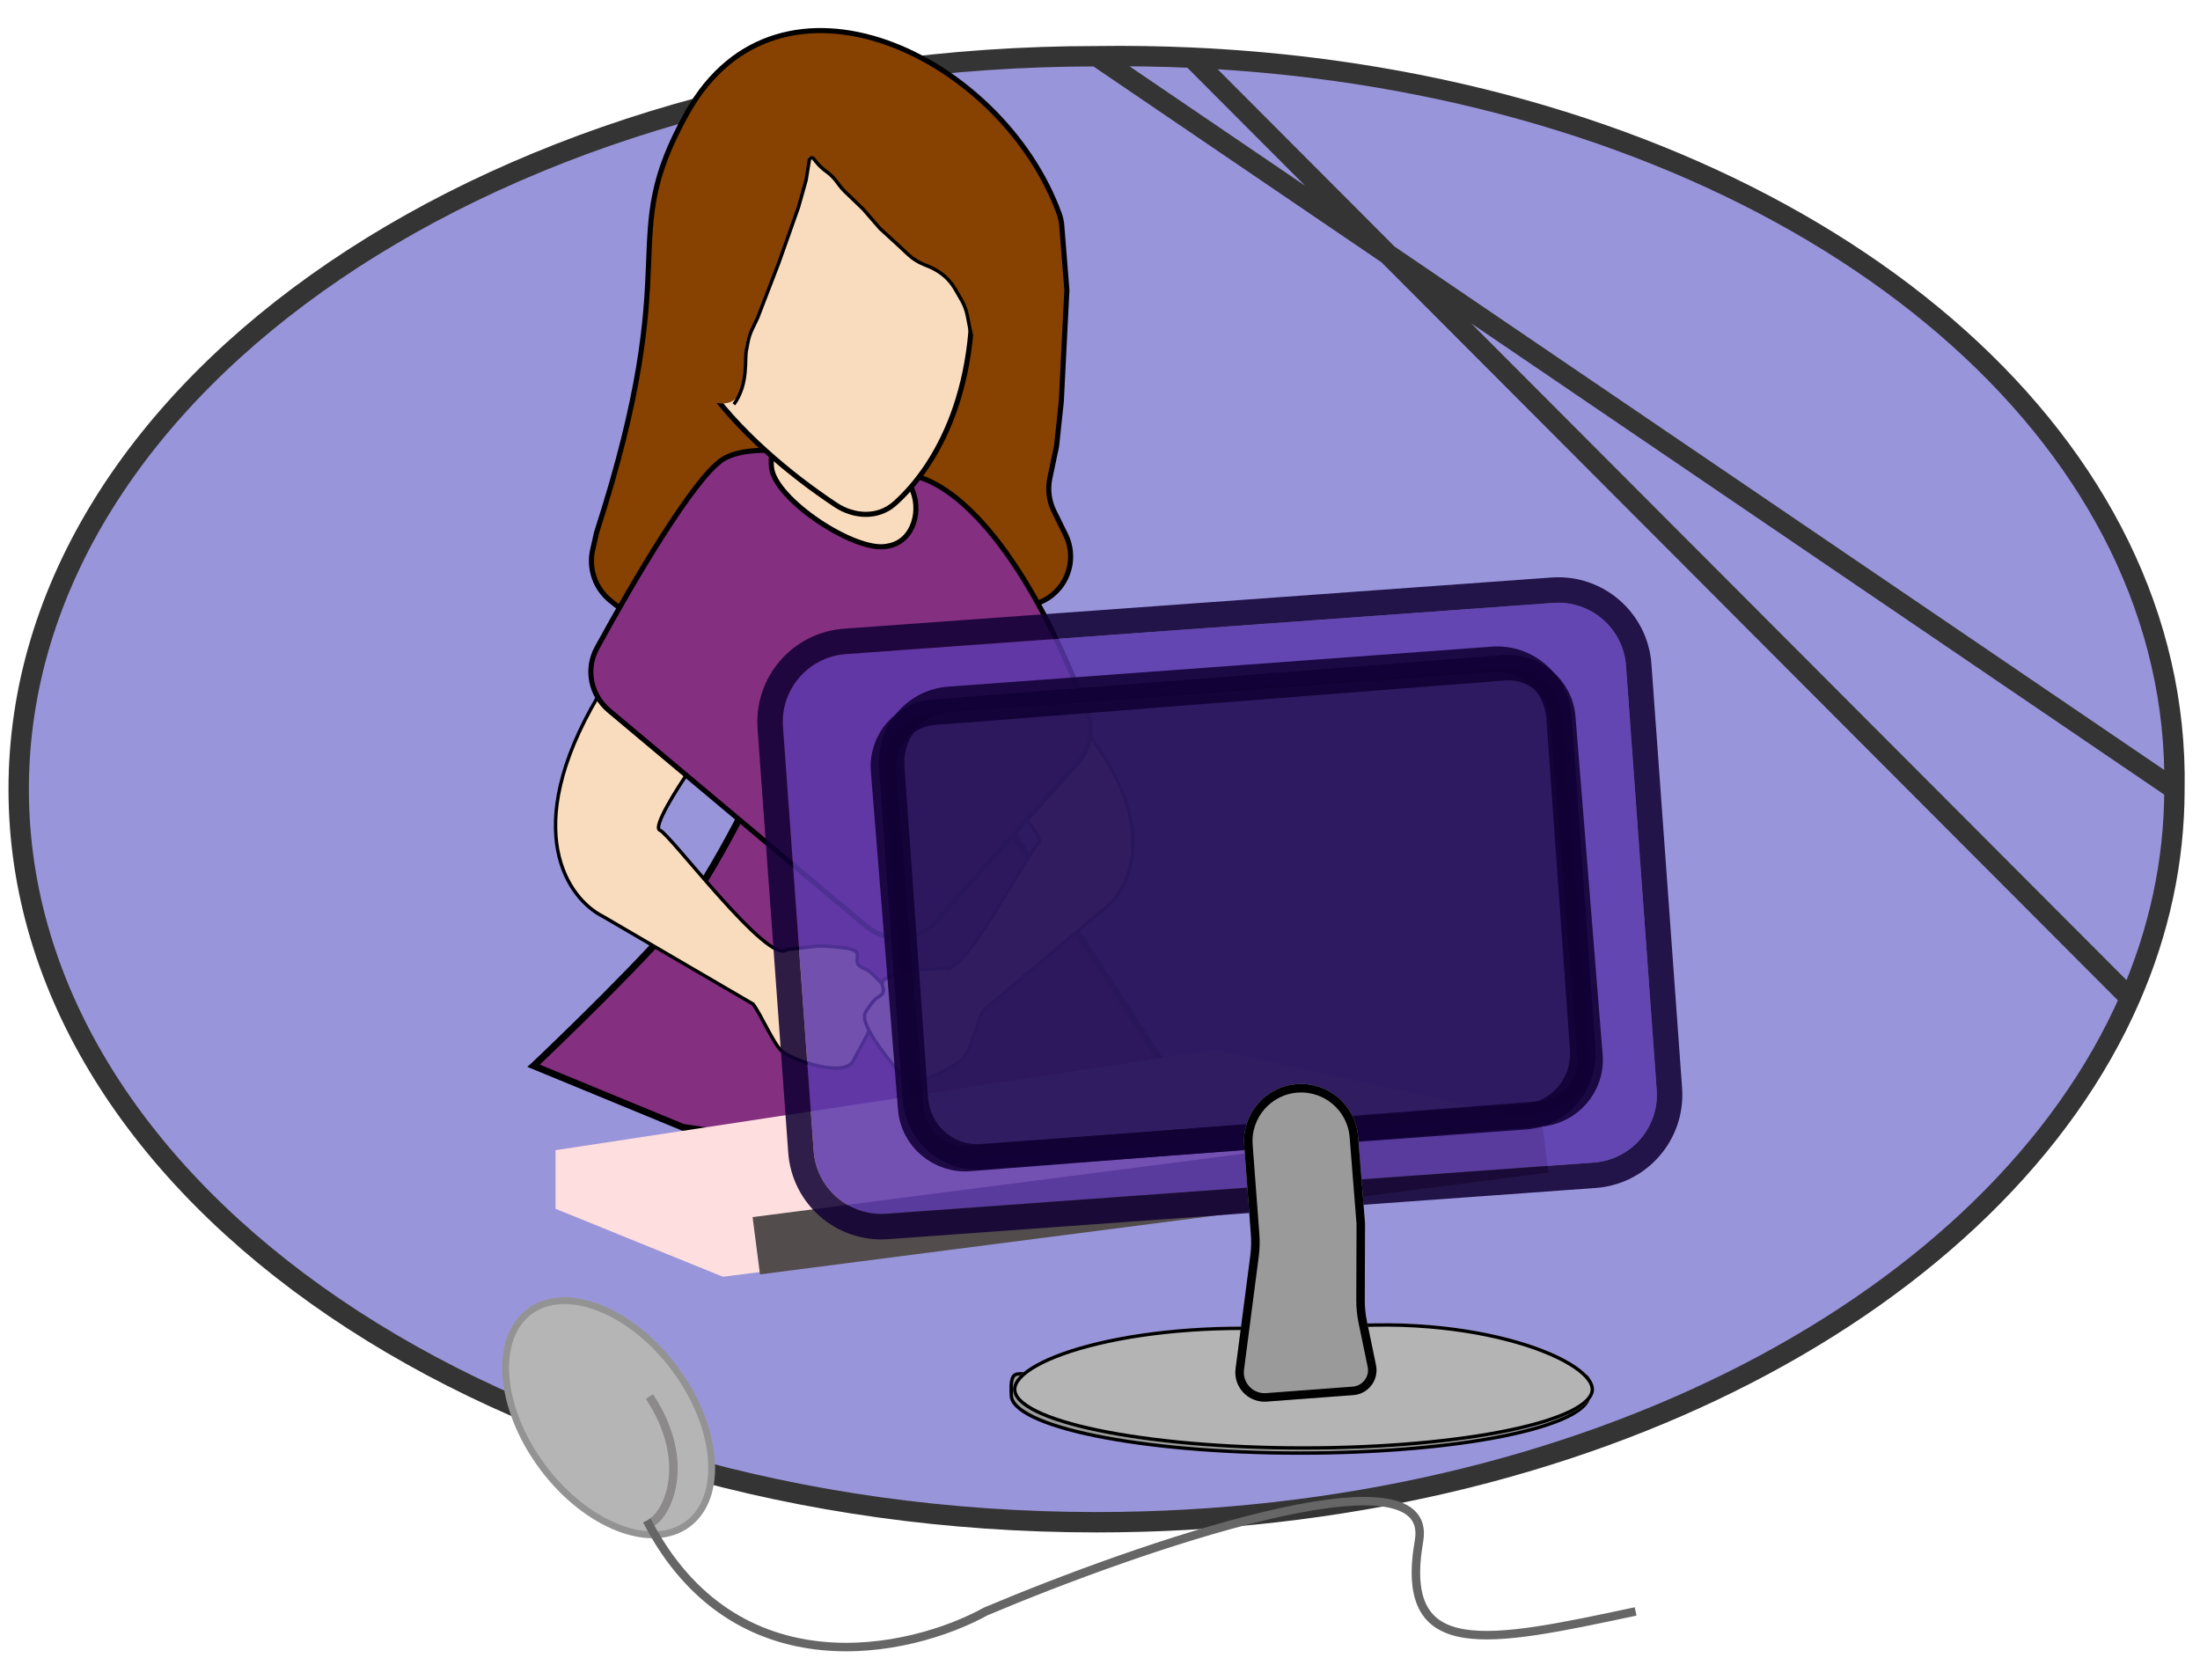 <svg width="1295" height="989" viewBox="0 0 1295 989" fill="none" xmlns="http://www.w3.org/2000/svg">
<g id="homeImage">
<g id="background">
<path d="M1279.95 464.549C1279.95 507.267 1270.82 548.535 1253.82 587.5C1175.97 765.884 933.066 896 645.475 896C295.064 896 11 702.833 11 464.549C11 226.264 295.064 33.097 645.475 33.097C664.361 32.828 683.047 33.121 701.5 33.953C725.416 35.031 748.939 37.015 772 39.857C1048.01 73.869 1257.64 230.701 1278.32 427C1279.63 439.366 1280.18 451.89 1279.95 464.549Z" fill="#9995DB"/>
<path d="M1279.95 464.549C1279.95 507.267 1270.82 548.535 1253.82 587.5C1175.97 765.884 933.066 896 645.475 896C295.064 896 11 702.833 11 464.549C11 226.264 295.064 33.097 645.475 33.097C664.361 32.828 683.047 33.121 701.5 33.953C725.416 35.031 748.939 37.015 772 39.857C1048.01 73.869 1257.64 230.701 1278.32 427C1279.63 439.366 1280.18 451.89 1279.95 464.549Z" fill="#9995DB"/>
<path d="M1279.95 464.549C1279.95 507.267 1270.82 548.535 1253.82 587.5C1175.97 765.884 933.066 896 645.475 896C295.064 896 11 702.833 11 464.549C11 226.264 295.064 33.097 645.475 33.097C664.361 32.828 683.047 33.121 701.5 33.953C725.416 35.031 748.939 37.015 772 39.857C1048.01 73.869 1257.64 230.701 1278.32 427C1279.63 439.366 1280.18 451.89 1279.95 464.549Z" fill="#9995DB"/>
<path d="M1279.95 464.549C1279.95 507.267 1270.82 548.535 1253.82 587.5C1175.97 765.884 933.066 896 645.475 896C295.064 896 11 702.833 11 464.549C11 226.264 295.064 33.097 645.475 33.097C664.361 32.828 683.047 33.121 701.5 33.953C725.416 35.031 748.939 37.015 772 39.857C1048.01 73.869 1257.64 230.701 1278.32 427C1279.63 439.366 1280.18 451.89 1279.95 464.549Z" fill="#9995DB"/>
<path d="M1279.95 464.549C1032.17 296.056 893.253 201.589 645.475 33.097M1279.95 464.549C1280.18 451.89 1279.63 439.366 1278.32 427C1257.64 230.701 1048.01 73.869 772 39.857C748.939 37.015 725.416 35.031 701.5 33.953M1279.95 464.549C1279.95 507.267 1270.82 548.535 1253.82 587.5M645.475 33.097C295.064 33.097 11 226.264 11 464.549C11 702.833 295.064 896 645.475 896C933.066 896 1175.97 765.884 1253.82 587.5M645.475 33.097C664.361 32.828 683.047 33.121 701.5 33.953M701.5 33.953L1253.82 587.5" stroke="#343434" stroke-width="12"/>
</g>
<g id="person">
<path id="hairBack" d="M404.5 66.43C361.494 143.323 404.5 148.5 351.163 313.428L348.869 323.619C346.335 334.881 350.487 346.599 359.548 353.752L378.353 368.599C384.373 373.352 391.985 375.618 399.624 374.932L603.63 356.625C611.443 355.924 618.645 352.107 623.612 346.035C630.853 337.182 632.255 324.916 627.2 314.657L620.423 300.905C617.458 294.888 616.595 288.049 617.973 281.483L621.923 262.658L624.728 236.194L628 170.785L625.018 133.016C624.825 130.576 624.35 128.167 623.514 125.867C589.677 32.858 458.655 -30.398 404.5 66.43Z" fill="#874100" stroke="black" stroke-width="3"/>
<path id="chestLower" d="M314.121 627.329C314.155 627.297 314.19 627.264 314.225 627.231C315.744 625.79 317.948 623.694 320.69 621.068C326.174 615.816 333.813 608.443 342.429 599.963C359.652 583.01 380.819 561.595 396.5 543.823C406.035 533.016 417.331 514.78 428.871 493.654C440.434 472.486 452.319 448.273 463.021 425.41C473.724 402.544 483.253 381.01 490.106 365.194C493.533 357.285 496.291 350.804 498.193 346.3C498.77 344.933 499.269 343.747 499.683 342.759L685.313 627.408L618.343 670.544L507.57 678.989L402.034 663.557L314.121 627.329Z" fill="#852F81" stroke="black" stroke-width="4"/>
<g id="arms">
<path id="arm-left" d="M354.837 539.357C334.486 529.163 305.418 489.018 351.952 410L405.5 454C398.93 463.526 383.872 487.113 388.487 488.717C394.256 490.723 452.5 568.5 463 559L480 557C480 557 484.5 556.326 497 557.913C509.5 559.5 502.181 564.215 505.5 568.253C510.354 571.894 508.956 568.095 518.5 578.253C525.471 585.673 504.337 619.715 502.5 624C497.786 635 466 624 460 618.5C455.2 614.1 447.86 597 443.29 591L354.837 539.357Z" fill="#F9DBBD" stroke="black" stroke-width="2"/>
<path id="arm-right" d="M649.344 535.451C665.89 523.246 685.523 483.259 631.696 420.943L590.847 468.198C598.191 475.559 615.299 493.976 611.436 496.119C606.608 498.799 566.853 576.577 556.009 569.86L540.544 570.783C540.544 570.783 536.428 570.899 525.535 574.274C514.642 577.648 521.903 580.649 519.575 584.734C515.818 588.711 516.47 585.14 509.552 595.605C504.498 603.248 528.656 629.923 530.963 633.411C536.884 642.365 563.495 627.644 567.983 621.846C571.574 617.208 575.443 600.972 578.578 594.96L649.344 535.451Z" fill="#F9DBBD" stroke="black" stroke-width="2"/>
</g>
<g id="chestBase" filter="url(#filter0_d_1_379)">
<path d="M537.662 276.075C558.806 279.953 600.68 311.408 639.936 415.034C643.797 425.228 641.502 436.742 634.252 444.883L551.367 537.947C540.579 550.06 522.117 551.404 509.688 540.982L358.473 414.182C347.684 405.135 344.613 389.798 351.364 377.441C373.809 336.355 408.212 278.107 425 266.692C443.757 253.937 497.402 265.399 526.545 274.022C530.16 275.092 533.954 275.395 537.662 276.075Z" fill="#852F81"/>
<path d="M537.662 276.075C558.806 279.953 600.68 311.408 639.936 415.034C643.797 425.228 641.502 436.742 634.252 444.883L551.367 537.947C540.579 550.06 522.117 551.404 509.688 540.982L358.473 414.182C347.684 405.135 344.613 389.798 351.364 377.441C373.809 336.355 408.212 278.107 425 266.692C443.757 253.937 497.402 265.399 526.545 274.022C530.16 275.092 533.954 275.395 537.662 276.075Z" stroke="black" stroke-width="3"/>
</g>
<g id="skin">
<path id="neck" d="M523.435 321.255L521.975 321.545C503.392 325.238 456.105 294.006 454.13 275.163C452.908 263.507 458.575 236.788 470.271 237.539C507.772 239.948 552.517 245.942 537.743 257.598C528.691 264.739 530.333 275.675 536.058 286.44C543.016 299.522 537.968 318.367 523.435 321.255Z" fill="#F9DBBD" stroke="black" stroke-width="3"/>
<g id="face" filter="url(#filter1_d_1_379)">
<path d="M526.641 278.424C550.912 256.796 579.081 209.769 570.977 129.421C564.241 51.218 456.575 24.534 403.813 111.954C365.992 174.618 438.432 243.74 491.915 279.196C502.775 286.395 516.913 287.092 526.641 278.424Z" fill="#F9DBBD"/>
<path d="M526.641 278.424C550.912 256.796 579.081 209.769 570.977 129.421C564.241 51.218 456.575 24.534 403.813 111.954C365.992 174.618 438.432 243.74 491.915 279.196C502.775 286.395 516.913 287.092 526.641 278.424Z" stroke="black" stroke-width="3"/>
</g>
</g>
<path id="hairFront" d="M386 167C382.752 159.152 389.002 99.577 431.728 76.53C439.734 72.211 446.786 65.742 453.171 59.262C459.558 52.782 468.33 47.455 476.423 47.705C485.07 47.971 493.263 53.503 501.915 53.503H507.874H519.995C524.889 53.503 529.709 54.7 534.034 56.99L549.924 65.404C556.368 68.816 564.238 68.431 571.084 70.939C590.544 78.07 587.066 123.873 595.51 151.898C605.297 184.377 583.499 216.857 577.271 207.304C571.043 197.751 570.598 166.705 547.466 157.152C524.334 147.599 474.065 80.11 475.4 93.484C476.735 106.858 446.484 185.191 440.256 196.655C434.028 208.118 447.374 249.815 410.896 233.097C386.997 222.145 389.559 175.598 386 167Z" fill="#874100" stroke="#874100"/>
<path id="hairOutline" d="M432 238C441 225.5 438 211 439.5 205.5L440.28 201.341C440.758 198.791 441.565 196.314 442.68 193.972L446 187L458.5 154.5L470 122L474.5 106L476.426 94.06C476.631 92.79 478.287 92.43 479 93.5V93.5L480.506 95.382C482.161 97.451 484.093 99.281 486.249 100.821V100.821C488.734 102.596 490.92 104.755 492.726 107.217L493.961 108.902C494.985 110.298 496.128 111.603 497.377 112.802L508 123L518 134.5L530 145.5L534.448 149.686C537.127 152.207 540.246 154.214 543.65 155.607L546.952 156.958C548.647 157.651 550.275 158.498 551.816 159.489L552.554 159.963C555.168 161.644 557.503 163.725 559.471 166.131V166.131C560.489 167.375 561.404 168.7 562.207 170.092L565.988 176.645C567.651 179.528 568.823 182.668 569.455 185.936L571.5 196.5" stroke="black" stroke-width="2"/>
</g>
<g id="keyboard" style="mix-blend-mode:plus-lighter" filter="url(#filter2_d_1_379)">
<path d="M327 707.5V673L715 614L893.5 653V688.5L425.5 747.5L327 707.5Z" fill="#FEDEDE"/>
<path d="M443 712.397L907.145 652.455L911.5 686.175L447.355 746.117L443 712.397Z" fill="#524C4C"/>
</g>
<g id="computer">
<g id="computerScreen" filter="url(#filter3_b_1_379)">
<path d="M460.887 427.8C459.292 405.766 475.862 386.612 497.896 385.018L914.34 354.887C936.374 353.292 955.528 369.862 957.122 391.896L975.183 641.509C976.777 663.543 960.207 682.697 938.174 684.292L521.729 714.423C499.696 716.017 480.541 699.448 478.947 677.414L460.887 427.8Z" fill="#5B39AC" fill-opacity="0.85"/>
<path d="M913.799 347.406L497.354 377.538C471.189 379.431 451.513 402.176 453.406 428.341L471.467 677.955C473.36 704.12 496.106 723.797 522.271 721.903L938.715 691.772C964.88 689.879 984.556 667.133 982.663 640.968L964.603 391.354C962.709 365.189 939.964 345.513 913.799 347.406Z" stroke="#110034" stroke-opacity="0.87" stroke-width="15"/>
</g>
<g id="screenBase" style="mix-blend-mode:plus-darker" filter="url(#filter4_d_1_379)">
<path id="screenBaseDepth" d="M765.21 781.223L765.322 781.232L765.433 781.216C811.798 774.575 854.414 778.488 885.412 786.459C900.916 790.445 913.474 795.437 922.131 800.604C926.461 803.188 932.066 802.278 934.289 804.793C936.52 807.317 935.289 813.18 935.289 815.266C935.289 817.339 934.268 819.465 932.103 821.633C929.934 823.804 926.684 825.945 922.41 828.015C913.867 832.152 901.439 835.906 886.001 839.068C855.141 845.389 812.462 849.306 765.289 849.306C718.116 849.306 675.437 845.389 644.577 839.068C629.139 835.906 616.711 832.152 608.168 828.015C603.894 825.945 600.644 823.804 598.475 821.633C596.31 819.465 595.289 817.339 595.289 815.266C595.289 813.18 594.621 806.157 596.789 803.793C598.954 801.432 603.887 803.807 608.138 801.452C616.636 796.745 629.008 792.304 644.396 788.684C675.16 781.446 717.805 777.531 765.21 781.223Z" fill="#9A9A9A" stroke="black" stroke-width="2"/>
<g id="screenBase_2" filter="url(#filter5_d_1_379)">
<path d="M936.289 807.793C936.289 827.399 859.73 843.293 765.289 843.293C670.848 843.293 594.289 827.399 594.289 807.793C594.289 788.187 670.289 764.793 765.289 772.293C858.289 758.793 936.289 788.187 936.289 807.793Z" fill="#B4B4B4"/>
<path d="M765.21 773.29L765.322 773.299L765.433 773.283C811.798 766.552 854.414 770.517 885.412 778.596C900.916 782.637 913.474 787.696 922.131 792.932C926.461 795.551 929.779 798.193 932.002 800.742C934.233 803.3 935.289 805.678 935.289 807.793C935.289 809.894 934.268 812.049 932.103 814.246C929.934 816.446 926.684 818.616 922.41 820.714C913.867 824.907 901.439 828.711 886.001 831.916C855.141 838.323 812.462 842.293 765.289 842.293C718.116 842.293 675.437 838.323 644.577 831.916C629.139 828.711 616.711 824.907 608.168 820.714C603.894 818.616 600.644 816.446 598.475 814.246C596.31 812.049 595.289 809.894 595.289 807.793C595.289 805.678 596.314 803.397 598.482 801.002C600.647 798.609 603.887 796.179 608.138 793.792C616.637 789.021 629.008 784.52 644.396 780.851C675.16 773.516 717.805 769.547 765.21 773.29Z" stroke="black" stroke-width="2"/>
</g>
</g>
<g id="screenBack">
<path d="M520.103 453.588C518.693 436.021 531.94 420.656 549.693 419.269L885.221 393.064C902.974 391.678 918.508 404.795 919.918 422.362L935.897 621.375C937.307 638.943 924.059 654.308 906.307 655.695L570.779 681.899C553.026 683.286 537.492 670.169 536.081 652.602L520.103 453.588Z" fill="#251351" fill-opacity="0.85"/>
<path d="M520.103 453.588C518.693 436.021 531.94 420.656 549.693 419.269L885.221 393.064C902.974 391.678 918.508 404.795 919.918 422.362L935.897 621.375C937.307 638.943 924.059 654.308 906.307 655.695L570.779 681.899C553.026 683.286 537.492 670.169 536.081 652.602L520.103 453.588Z" stroke="#110034" stroke-opacity="0.87" stroke-width="15"/>
<path d="M878.696 388.098L558.688 411.654C538.582 413.134 523.462 430.916 524.917 451.371L538.795 646.509C540.25 666.964 557.729 682.346 577.835 680.866L897.842 657.311C917.948 655.831 933.067 638.049 931.613 617.594L917.735 422.456C916.28 402.001 898.802 386.618 878.696 388.098Z" stroke="#110034" stroke-opacity="0.87" stroke-width="15"/>
</g>
<g id="screenNeck" style="mix-blend-mode:plus-darker" filter="url(#filter6_d_1_379)">
<path d="M732.37 654.193C730.98 635.67 744.87 619.527 763.394 618.137V618.137C781.86 616.751 797.973 630.554 799.439 649.014L803.505 700.212L803.365 745.366C803.352 749.52 803.77 753.663 804.613 757.73L809.956 783.509C810.134 784.363 810.234 785.232 810.257 786.104V786.104C810.465 793.948 804.479 800.574 796.654 801.161L745.669 804.987C744.357 805.085 743.038 805.033 741.738 804.831V804.831C732.508 803.396 726.107 794.863 727.312 785.6L735.981 718.993C736.508 714.938 736.62 710.839 736.314 706.761L732.37 654.193Z" fill="#9A9A9A"/>
<path d="M796.467 798.668L745.482 802.494C744.361 802.578 743.233 802.533 742.122 802.36C734.233 801.134 728.761 793.84 729.791 785.923L738.46 719.316C739.009 715.091 739.126 710.822 738.807 706.574L734.863 654.006C733.577 636.859 746.434 621.916 763.581 620.63C780.675 619.347 795.59 632.124 796.947 649.212L801.005 700.307L800.865 745.358C800.851 749.685 801.287 754.001 802.165 758.238L807.509 784.016C807.656 784.725 807.739 785.446 807.758 786.17C807.931 792.681 802.962 798.181 796.467 798.668Z" stroke="black" stroke-width="5"/>
</g>
<g id="mouse">
<g id="Ellipse 1" style="mix-blend-mode:plus-lighter" filter="url(#filter7_d_1_379)">
<ellipse cx="358.281" cy="828.5" rx="80" ry="50.5" transform="rotate(53.332 358.281 828.5)" fill="#B5B5B5"/>
<path d="M404.861 891.064C394.42 898.838 379.739 899.342 364.139 893.332C348.567 887.333 332.381 874.927 319.378 857.463C306.376 839.999 299.133 820.935 297.851 804.297C296.567 787.629 301.26 773.709 311.701 765.935C322.141 758.162 336.823 757.658 352.423 763.668C367.994 769.667 384.181 782.073 397.183 799.537C410.185 817.001 417.429 836.065 418.711 852.703C419.995 869.371 415.301 883.291 404.861 891.064Z" stroke="black" stroke-opacity="0.19" stroke-width="4"/>
</g>
<path id="Vector 8" d="M382.281 822C409.281 863 390.781 894.5 382.281 896.5" stroke="#524C4C" stroke-opacity="0.42" stroke-width="5"/>
<path id="Vector 9" d="M380.781 895C432.781 995.8 535.781 973 580.281 948.5C669.447 910.833 845.281 849.8 835.281 907C822.781 978.5 875.781 967 962.781 948.5" stroke="#666666" stroke-width="5"/>
</g>
</g>
</g>
<defs>
<filter id="filter0_d_1_379" x="342.293" y="259.5" width="304.999" height="297.995" filterUnits="userSpaceOnUse" color-interpolation-filters="sRGB">
<feFlood flood-opacity="0" result="BackgroundImageFix"/>
<feColorMatrix in="SourceAlpha" type="matrix" values="0 0 0 0 0 0 0 0 0 0 0 0 0 0 0 0 0 0 127 0" result="hardAlpha"/>
<feOffset dy="4"/>
<feGaussianBlur stdDeviation="2"/>
<feComposite in2="hardAlpha" operator="out"/>
<feColorMatrix type="matrix" values="0 0 0 0 0 0 0 0 0 0 0 0 0 0 0 0 0 0 0.25 0"/>
<feBlend mode="normal" in2="BackgroundImageFix" result="effect1_dropShadow_1_379"/>
<feBlend mode="normal" in="SourceGraphic" in2="effect1_dropShadow_1_379" result="shape"/>
</filter>
<filter id="filter1_d_1_379" x="387.804" y="55.993" width="190.093" height="252.267" filterUnits="userSpaceOnUse" color-interpolation-filters="sRGB">
<feFlood flood-opacity="0" result="BackgroundImageFix"/>
<feColorMatrix in="SourceAlpha" type="matrix" values="0 0 0 0 0 0 0 0 0 0 0 0 0 0 0 0 0 0 127 0" result="hardAlpha"/>
<feOffset dy="18"/>
<feGaussianBlur stdDeviation="2"/>
<feComposite in2="hardAlpha" operator="out"/>
<feColorMatrix type="matrix" values="0 0 0 0 0 0 0 0 0 0 0 0 0 0 0 0 0 0 0.25 0"/>
<feBlend mode="normal" in2="BackgroundImageFix" result="effect1_dropShadow_1_379"/>
<feBlend mode="normal" in="SourceGraphic" in2="effect1_dropShadow_1_379" result="shape"/>
</filter>
<filter id="filter2_d_1_379" x="323" y="614" width="592.5" height="141.5" filterUnits="userSpaceOnUse" color-interpolation-filters="sRGB">
<feFlood flood-opacity="0" result="BackgroundImageFix"/>
<feColorMatrix in="SourceAlpha" type="matrix" values="0 0 0 0 0 0 0 0 0 0 0 0 0 0 0 0 0 0 127 0" result="hardAlpha"/>
<feOffset dy="4"/>
<feGaussianBlur stdDeviation="2"/>
<feComposite in2="hardAlpha" operator="out"/>
<feColorMatrix type="matrix" values="0 0 0 0 0 0 0 0 0 0 0 0 0 0 0 0 0 0 0.25 0"/>
<feBlend mode="normal" in2="BackgroundImageFix" result="effect1_dropShadow_1_379"/>
<feBlend mode="normal" in="SourceGraphic" in2="effect1_dropShadow_1_379" result="shape"/>
</filter>
<filter id="filter3_b_1_379" x="412.78" y="306.78" width="610.509" height="455.75" filterUnits="userSpaceOnUse" color-interpolation-filters="sRGB">
<feFlood flood-opacity="0" result="BackgroundImageFix"/>
<feGaussianBlur in="BackgroundImageFix" stdDeviation="16.5"/>
<feComposite in2="SourceAlpha" operator="in" result="effect1_backgroundBlur_1_379"/>
<feBlend mode="normal" in="SourceGraphic" in2="effect1_backgroundBlur_1_379" result="shape"/>
</filter>
<filter id="filter4_d_1_379" x="590.193" y="768.864" width="350.435" height="91.442" filterUnits="userSpaceOnUse" color-interpolation-filters="sRGB">
<feFlood flood-opacity="0" result="BackgroundImageFix"/>
<feColorMatrix in="SourceAlpha" type="matrix" values="0 0 0 0 0 0 0 0 0 0 0 0 0 0 0 0 0 0 127 0" result="hardAlpha"/>
<feOffset dy="6"/>
<feGaussianBlur stdDeviation="2"/>
<feComposite in2="hardAlpha" operator="out"/>
<feColorMatrix type="matrix" values="0 0 0 0 0 0 0 0 0 0 0 0 0 0 0 0 0 0 0.25 0"/>
<feBlend mode="normal" in2="BackgroundImageFix" result="effect1_dropShadow_1_379"/>
<feBlend mode="normal" in="SourceGraphic" in2="effect1_dropShadow_1_379" result="shape"/>
</filter>
<filter id="filter5_d_1_379" x="592.289" y="768.864" width="350" height="82.429" filterUnits="userSpaceOnUse" color-interpolation-filters="sRGB">
<feFlood flood-opacity="0" result="BackgroundImageFix"/>
<feColorMatrix in="SourceAlpha" type="matrix" values="0 0 0 0 0 0 0 0 0 0 0 0 0 0 0 0 0 0 127 0" result="hardAlpha"/>
<feOffset dx="2" dy="4"/>
<feGaussianBlur stdDeviation="2"/>
<feComposite in2="hardAlpha" operator="out"/>
<feColorMatrix type="matrix" values="0 0 0 0 0 0 0 0 0 0 0 0 0 0 0 0 0 0 0.25 0"/>
<feBlend mode="normal" in2="BackgroundImageFix" result="effect1_dropShadow_1_379"/>
<feBlend mode="normal" in="SourceGraphic" in2="effect1_dropShadow_1_379" result="shape"/>
</filter>
<filter id="filter6_d_1_379" x="717.166" y="618.041" width="103.096" height="216.994" filterUnits="userSpaceOnUse" color-interpolation-filters="sRGB">
<feFlood flood-opacity="0" result="BackgroundImageFix"/>
<feColorMatrix in="SourceAlpha" type="matrix" values="0 0 0 0 0 0 0 0 0 0 0 0 0 0 0 0 0 0 127 0" result="hardAlpha"/>
<feOffset dy="20"/>
<feGaussianBlur stdDeviation="5"/>
<feComposite in2="hardAlpha" operator="out"/>
<feColorMatrix type="matrix" values="0 0 0 0 0 0 0 0 0 0 0 0 0 0 0 0 0 0 0.25 0"/>
<feBlend mode="normal" in2="BackgroundImageFix" result="effect1_dropShadow_1_379"/>
<feBlend mode="normal" in="SourceGraphic" in2="effect1_dropShadow_1_379" result="shape"/>
</filter>
<filter id="filter7_d_1_379" x="291.644" y="757.581" width="133.273" height="151.838" filterUnits="userSpaceOnUse" color-interpolation-filters="sRGB">
<feFlood flood-opacity="0" result="BackgroundImageFix"/>
<feColorMatrix in="SourceAlpha" type="matrix" values="0 0 0 0 0 0 0 0 0 0 0 0 0 0 0 0 0 0 127 0" result="hardAlpha"/>
<feOffset dy="6"/>
<feGaussianBlur stdDeviation="2"/>
<feComposite in2="hardAlpha" operator="out"/>
<feColorMatrix type="matrix" values="0 0 0 0 0 0 0 0 0 0 0 0 0 0 0 0 0 0 0.25 0"/>
<feBlend mode="normal" in2="BackgroundImageFix" result="effect1_dropShadow_1_379"/>
<feBlend mode="normal" in="SourceGraphic" in2="effect1_dropShadow_1_379" result="shape"/>
</filter>
</defs>
</svg>
